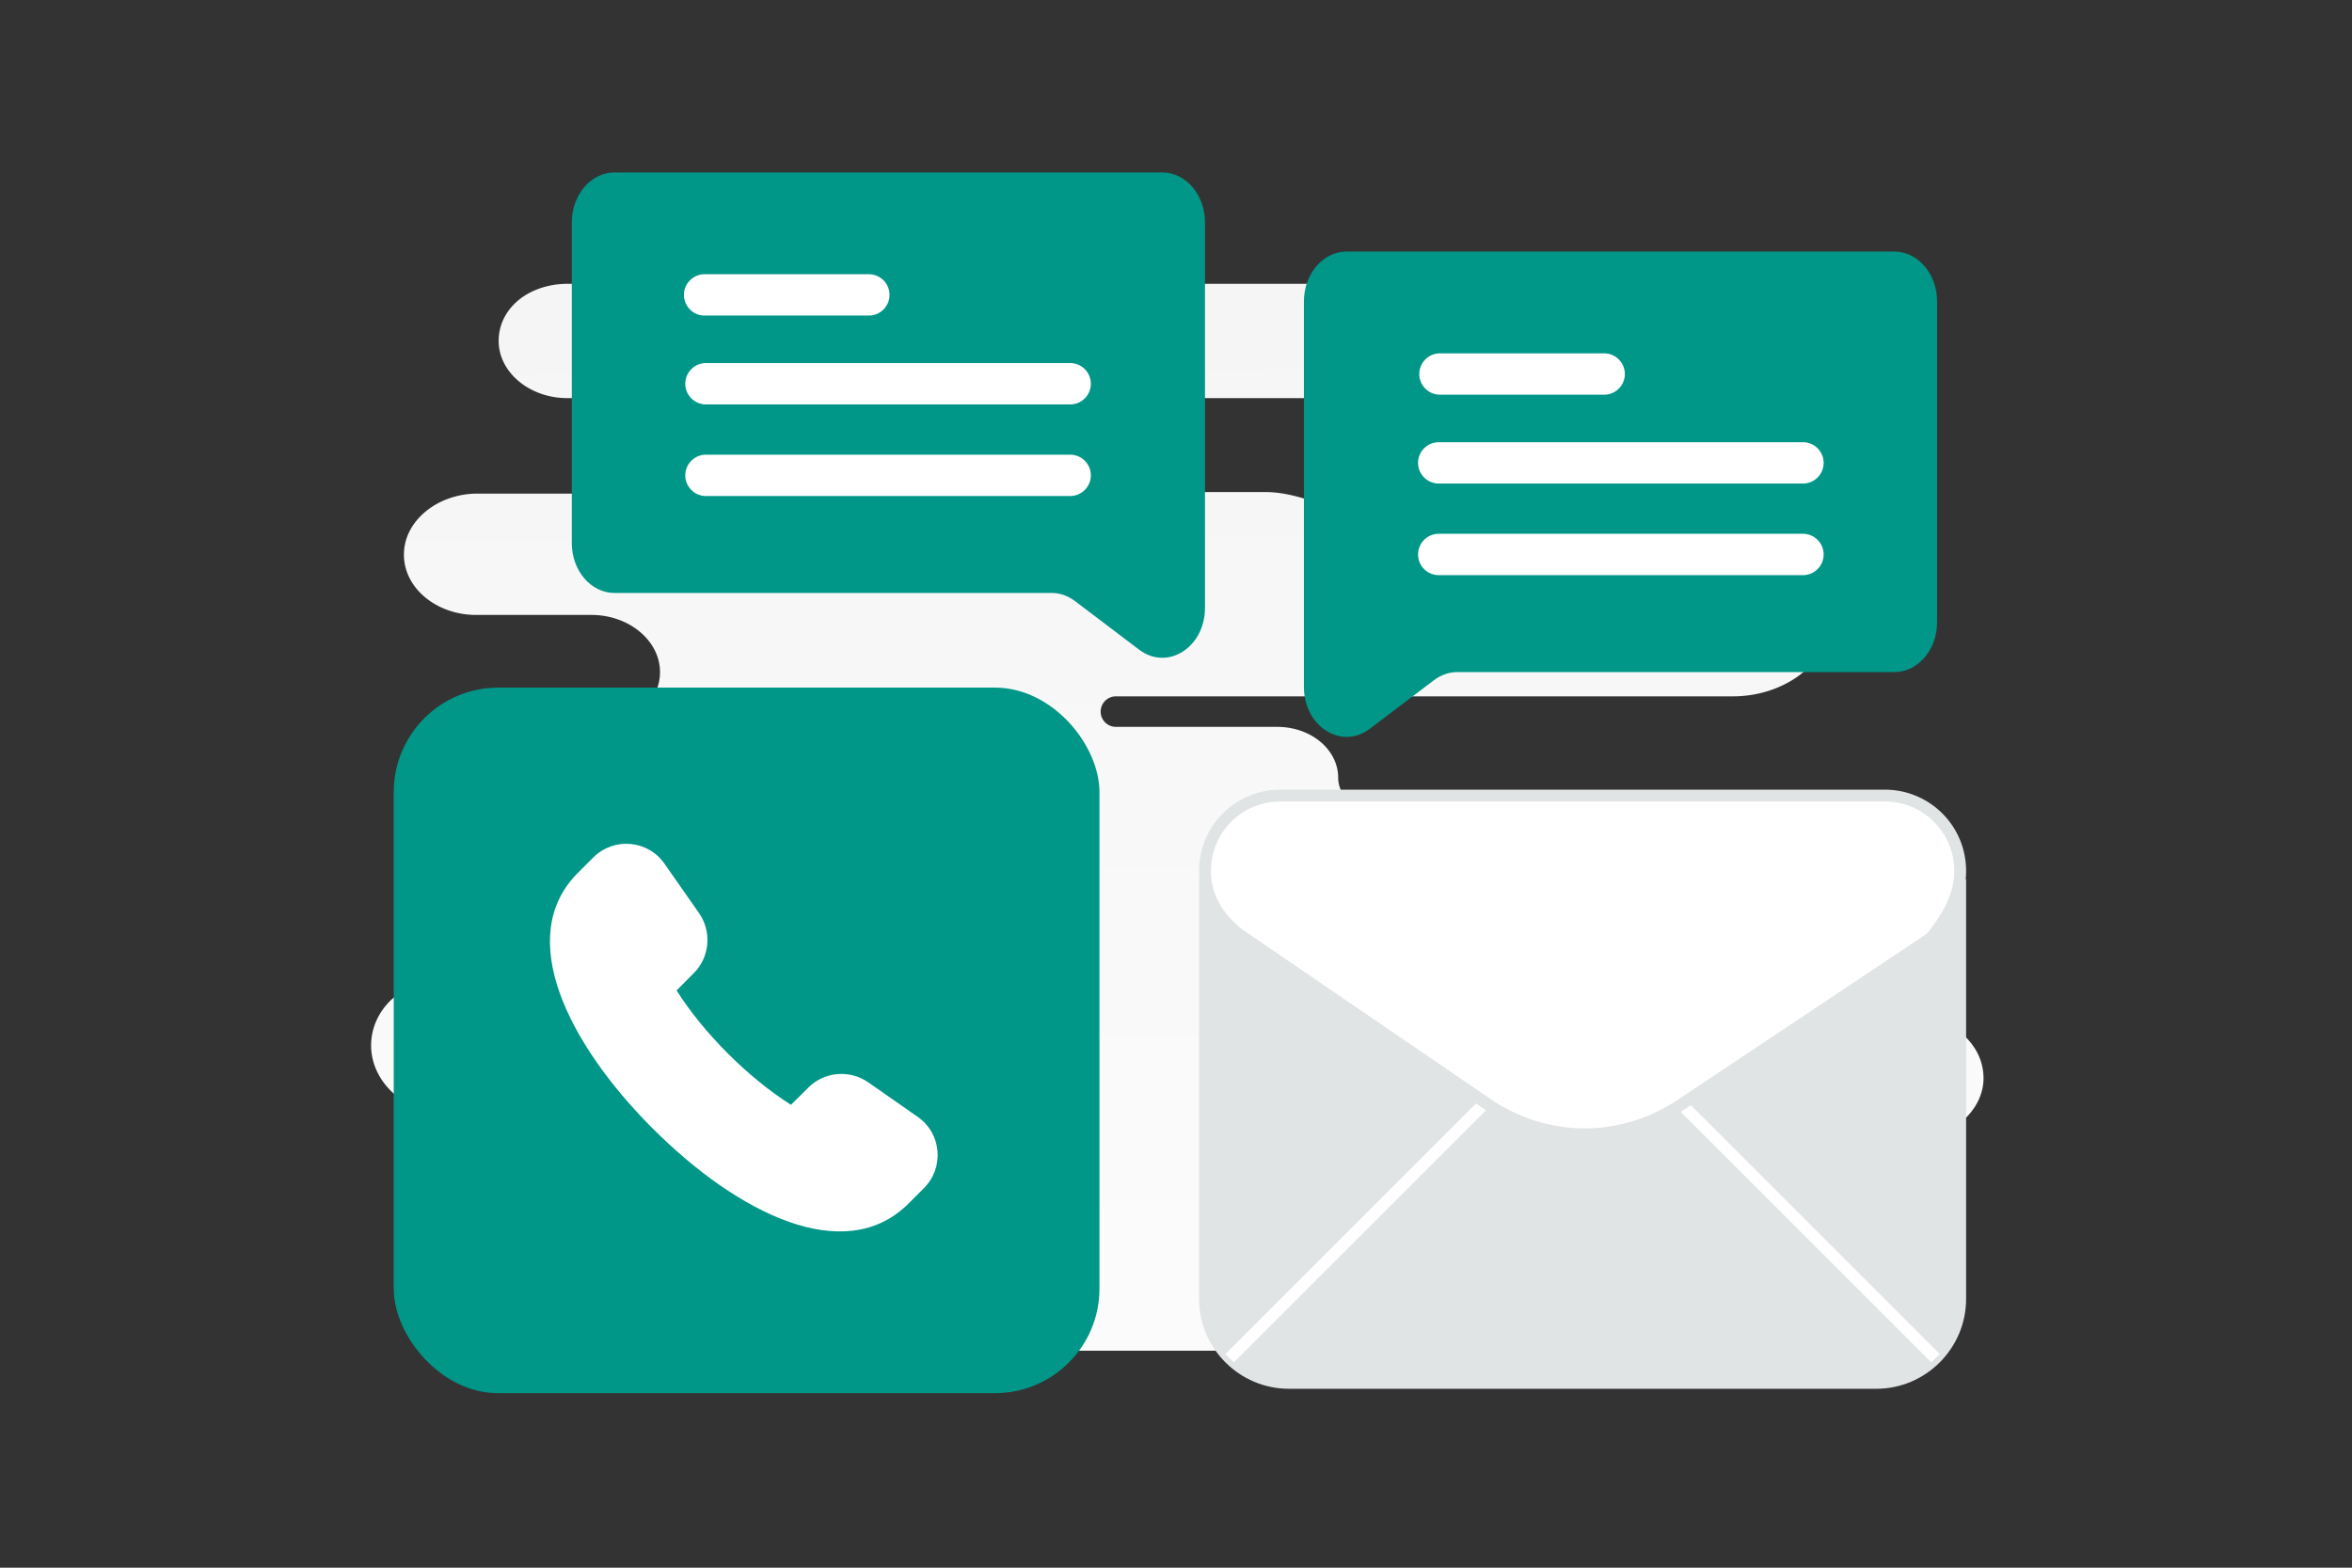 <svg width="900" height="600" viewBox="0 0 900 600" fill="none" xmlns="http://www.w3.org/2000/svg"><rect x="0" y="0" width="900" height="600" fill="#333333" stroke="none"/><path fill="transparent" d="M0 0h900v600H0z"/><path d="M731.004 388.738h-54.199c-13.28 0-24.407-8.988-24.407-20.372 0-5.692 2.871-10.784 7.179-14.379 4.307-3.595 10.408-5.992 17.228-5.992h7.897c6.819 0 12.921-2.397 17.228-5.992 4.307-3.595 7.179-8.687 7.179-14.379 0-11.085-10.768-20.372-24.407-20.372H519.11c-4.296 0-7.054-5.29-7.054-9.586 0-10.785-10.409-19.473-23.33-19.473h-61.637a5.842 5.842 0 1 1 0-11.683h236.077c10.409 0 20.1-3.595 26.92-9.287 6.819-5.692 11.126-13.781 11.126-22.469 0-17.675-17.228-31.755-38.046-31.755H541.201c-19.105 0-38.037-14.679-57.141-14.679h-68.168c-9.928 0-17.975-8.048-17.975-17.975 0-9.927 8.047-17.975 17.975-17.975h152.516c7.179 0 13.999-2.396 18.665-6.291 4.666-3.894 7.537-9.287 7.537-15.578 0-11.983-11.844-21.869-26.202-21.869H217.016c-7.178 0-13.998 2.396-18.664 6.291-4.666 3.895-7.538 9.287-7.538 15.578 0 11.983 11.845 21.869 26.202 21.869h8.974c11.844 0 21.894 8.089 21.894 18.275 0 5.092-2.512 9.586-6.46 12.881-3.949 3.296-9.333 5.393-15.434 5.393h-43.431c-7.537 0-14.716 2.696-19.741 6.89-5.025 4.194-8.255 9.886-8.255 16.477 0 12.882 12.562 23.068 27.637 23.068h44.148c14.358 0 26.202 9.886 26.202 21.869 0 5.991-2.871 11.384-7.537 15.278-4.666 3.895-11.127 6.291-18.306 6.291h-39.482c-6.461 0-12.203 2.097-16.511 5.692-4.307 3.595-6.819 8.389-6.819 13.781 0 10.785 10.409 19.473 23.33 19.473h31.945c18.305 0 33.021 12.282 33.021 27.561 0 7.489-3.589 14.679-9.691 19.472-6.102 5.093-14.357 8.089-23.33 8.089h-44.507c-8.974 0-17.229 2.996-22.972 8.089-6.102 4.793-9.691 11.683-9.691 19.173 0 14.979 14.716 27.261 32.663 27.261h137.453c15.168 0 30.074 8.388 45.242 8.388h25.128c9.513 0 17.225 7.713 17.225 17.226 0 9.514-7.712 17.226-17.225 17.226h-61.021c-7.897 0-14.716 2.696-19.741 6.89-5.025 4.194-8.256 10.186-8.256 16.477 0 12.882 12.563 23.367 27.997 23.367h373.287c7.896 0 14.716-2.696 19.741-6.89 5.025-4.194 8.255-10.186 8.255-16.477 0-12.882-12.562-23.367-27.996-23.367h-11.127c-11.486 0-20.459-7.789-20.459-17.076 0-4.793 2.153-8.987 6.102-11.983 3.589-2.996 8.973-5.093 14.716-5.093h47.02c7.896 0 14.716-2.696 19.741-6.89 5.025-4.194 8.255-10.186 8.255-16.477 0-13.481-12.562-23.966-27.996-23.966z" fill="url(#a)"/><rect x="150.664" y="263.164" width="270.048" height="270.048" rx="40" fill="#009688"/><path fill-rule="evenodd" clip-rule="evenodd" d="M249.776 431.917c32.39 32.403 73.431 53.056 97.839 28.753l5.92-5.919c7.879-7.879 6.781-20.92-2.359-27.285-5.772-4.021-11.974-8.338-18.829-13.16-7.092-4.985-16.826-4.229-22.983 1.884l-6.692 6.647c-8.294-5.252-16.5-12.003-24.126-19.614l-.03-.03c-7.612-7.611-14.363-15.831-19.615-24.124l6.647-6.692c6.113-6.157 6.885-15.904 1.87-22.996-4.823-6.84-9.14-13.027-13.132-18.784-6.35-9.169-19.407-10.281-27.301-2.388l-5.92 5.92c-24.289 24.406-3.65 65.414 28.74 97.833" fill="#fff"/><path fill-rule="evenodd" clip-rule="evenodd" d="M461.092 336.608V497.15c0 17.66 14.449 32.109 32.108 32.109h224.759c17.66 0 32.109-14.449 32.109-32.109V336.608" fill="#E1E4E5"/><path d="M461.092 336.608V497.15c0 17.66 14.449 32.109 32.108 32.109h224.759c17.66 0 32.109-14.449 32.109-32.109V336.608" stroke="#E1E4E5" stroke-width="4.532"/><path fill-rule="evenodd" clip-rule="evenodd" d="m470.53 519.819 97.835-97.834-97.835 97.834z" fill="#fff"/><path d="m470.53 519.819 97.835-97.834" stroke="#fff" stroke-width="4.532"/><path fill-rule="evenodd" clip-rule="evenodd" d="m643.469 422.659 97.161 97.16-97.161-97.16z" fill="#fff"/><path d="m643.469 422.659 97.161 97.16" stroke="#fff" stroke-width="4.532"/><path fill-rule="evenodd" clip-rule="evenodd" d="M461.093 333.398c0 9.632 4.816 17.659 12.843 24.081l96.325 65.822c22.476 14.449 49.768 14.449 72.244 0l96.326-64.217c6.421-8.027 11.238-16.054 11.238-25.686a28.778 28.778 0 0 0-28.898-28.898H489.99a28.777 28.777 0 0 0-28.897 28.898z" fill="#fff" stroke="#E1E4E5" stroke-width="4.532"/><path d="M218.806 85.106v122.751c0 10.538 7.307 19.083 16.32 19.083h167.279c3.14 0 6.222 1.065 8.877 3.06l24.614 18.652c10.854 8.228 25.196-.883 25.196-16.023V85.083c0-10.538-7.307-19.083-16.319-19.083H235.145c-9.032.023-16.339 8.567-16.339 19.106z" fill="#009688"/><path d="M409.506 154.787H270.132c-4.365 0-7.915-3.55-7.915-7.915s3.55-7.916 7.915-7.916h139.374c4.365 0 7.915 3.551 7.915 7.916s-3.55 7.915-7.915 7.915zm-77.041-34.009h-62.838c-4.365 0-7.916-3.55-7.916-7.916 0-4.365 3.551-7.915 7.916-7.915h62.838c4.365 0 7.915 3.55 7.915 7.915 0 4.366-3.55 7.916-7.915 7.916zm-62.333 53.235h139.374c4.365 0 7.915 3.55 7.915 7.915s-3.55 7.916-7.915 7.916H270.132c-4.365 0-7.915-3.551-7.915-7.916s3.55-7.915 7.915-7.915z" fill="#fff"/><path d="M741.235 115.392v122.75c0 10.539-7.307 19.084-16.319 19.084h-167.28c-3.14 0-6.222 1.065-8.877 3.059l-24.614 18.653c-10.854 8.227-25.196-.884-25.196-16.024V115.369c0-10.539 7.307-19.083 16.319-19.083h209.628c9.032.022 16.339 8.567 16.339 19.106z" fill="#009688"/><path d="M550.536 185.073h139.373c4.365 0 7.915-3.55 7.915-7.916 0-4.365-3.55-7.915-7.915-7.915H550.536c-4.365 0-7.916 3.55-7.916 7.915 0 4.366 3.551 7.916 7.916 7.916zm.468-34.01h62.838c4.365 0 7.916-3.55 7.916-7.915s-3.551-7.915-7.916-7.915h-62.838c-4.365 0-7.915 3.55-7.915 7.915s3.55 7.915 7.915 7.915zm138.905 53.235H550.536c-4.365 0-7.916 3.551-7.916 7.916s3.551 7.915 7.916 7.915h139.373c4.365 0 7.915-3.55 7.915-7.915s-3.55-7.916-7.915-7.916z" fill="#fff"/><defs><linearGradient id="a" x1="463.656" y1="745.888" x2="455.323" y2="-335.639" gradientUnits="userSpaceOnUse"><stop stop-color="#fff"/><stop offset="1" stop-color="#EEE"/></linearGradient></defs></svg>